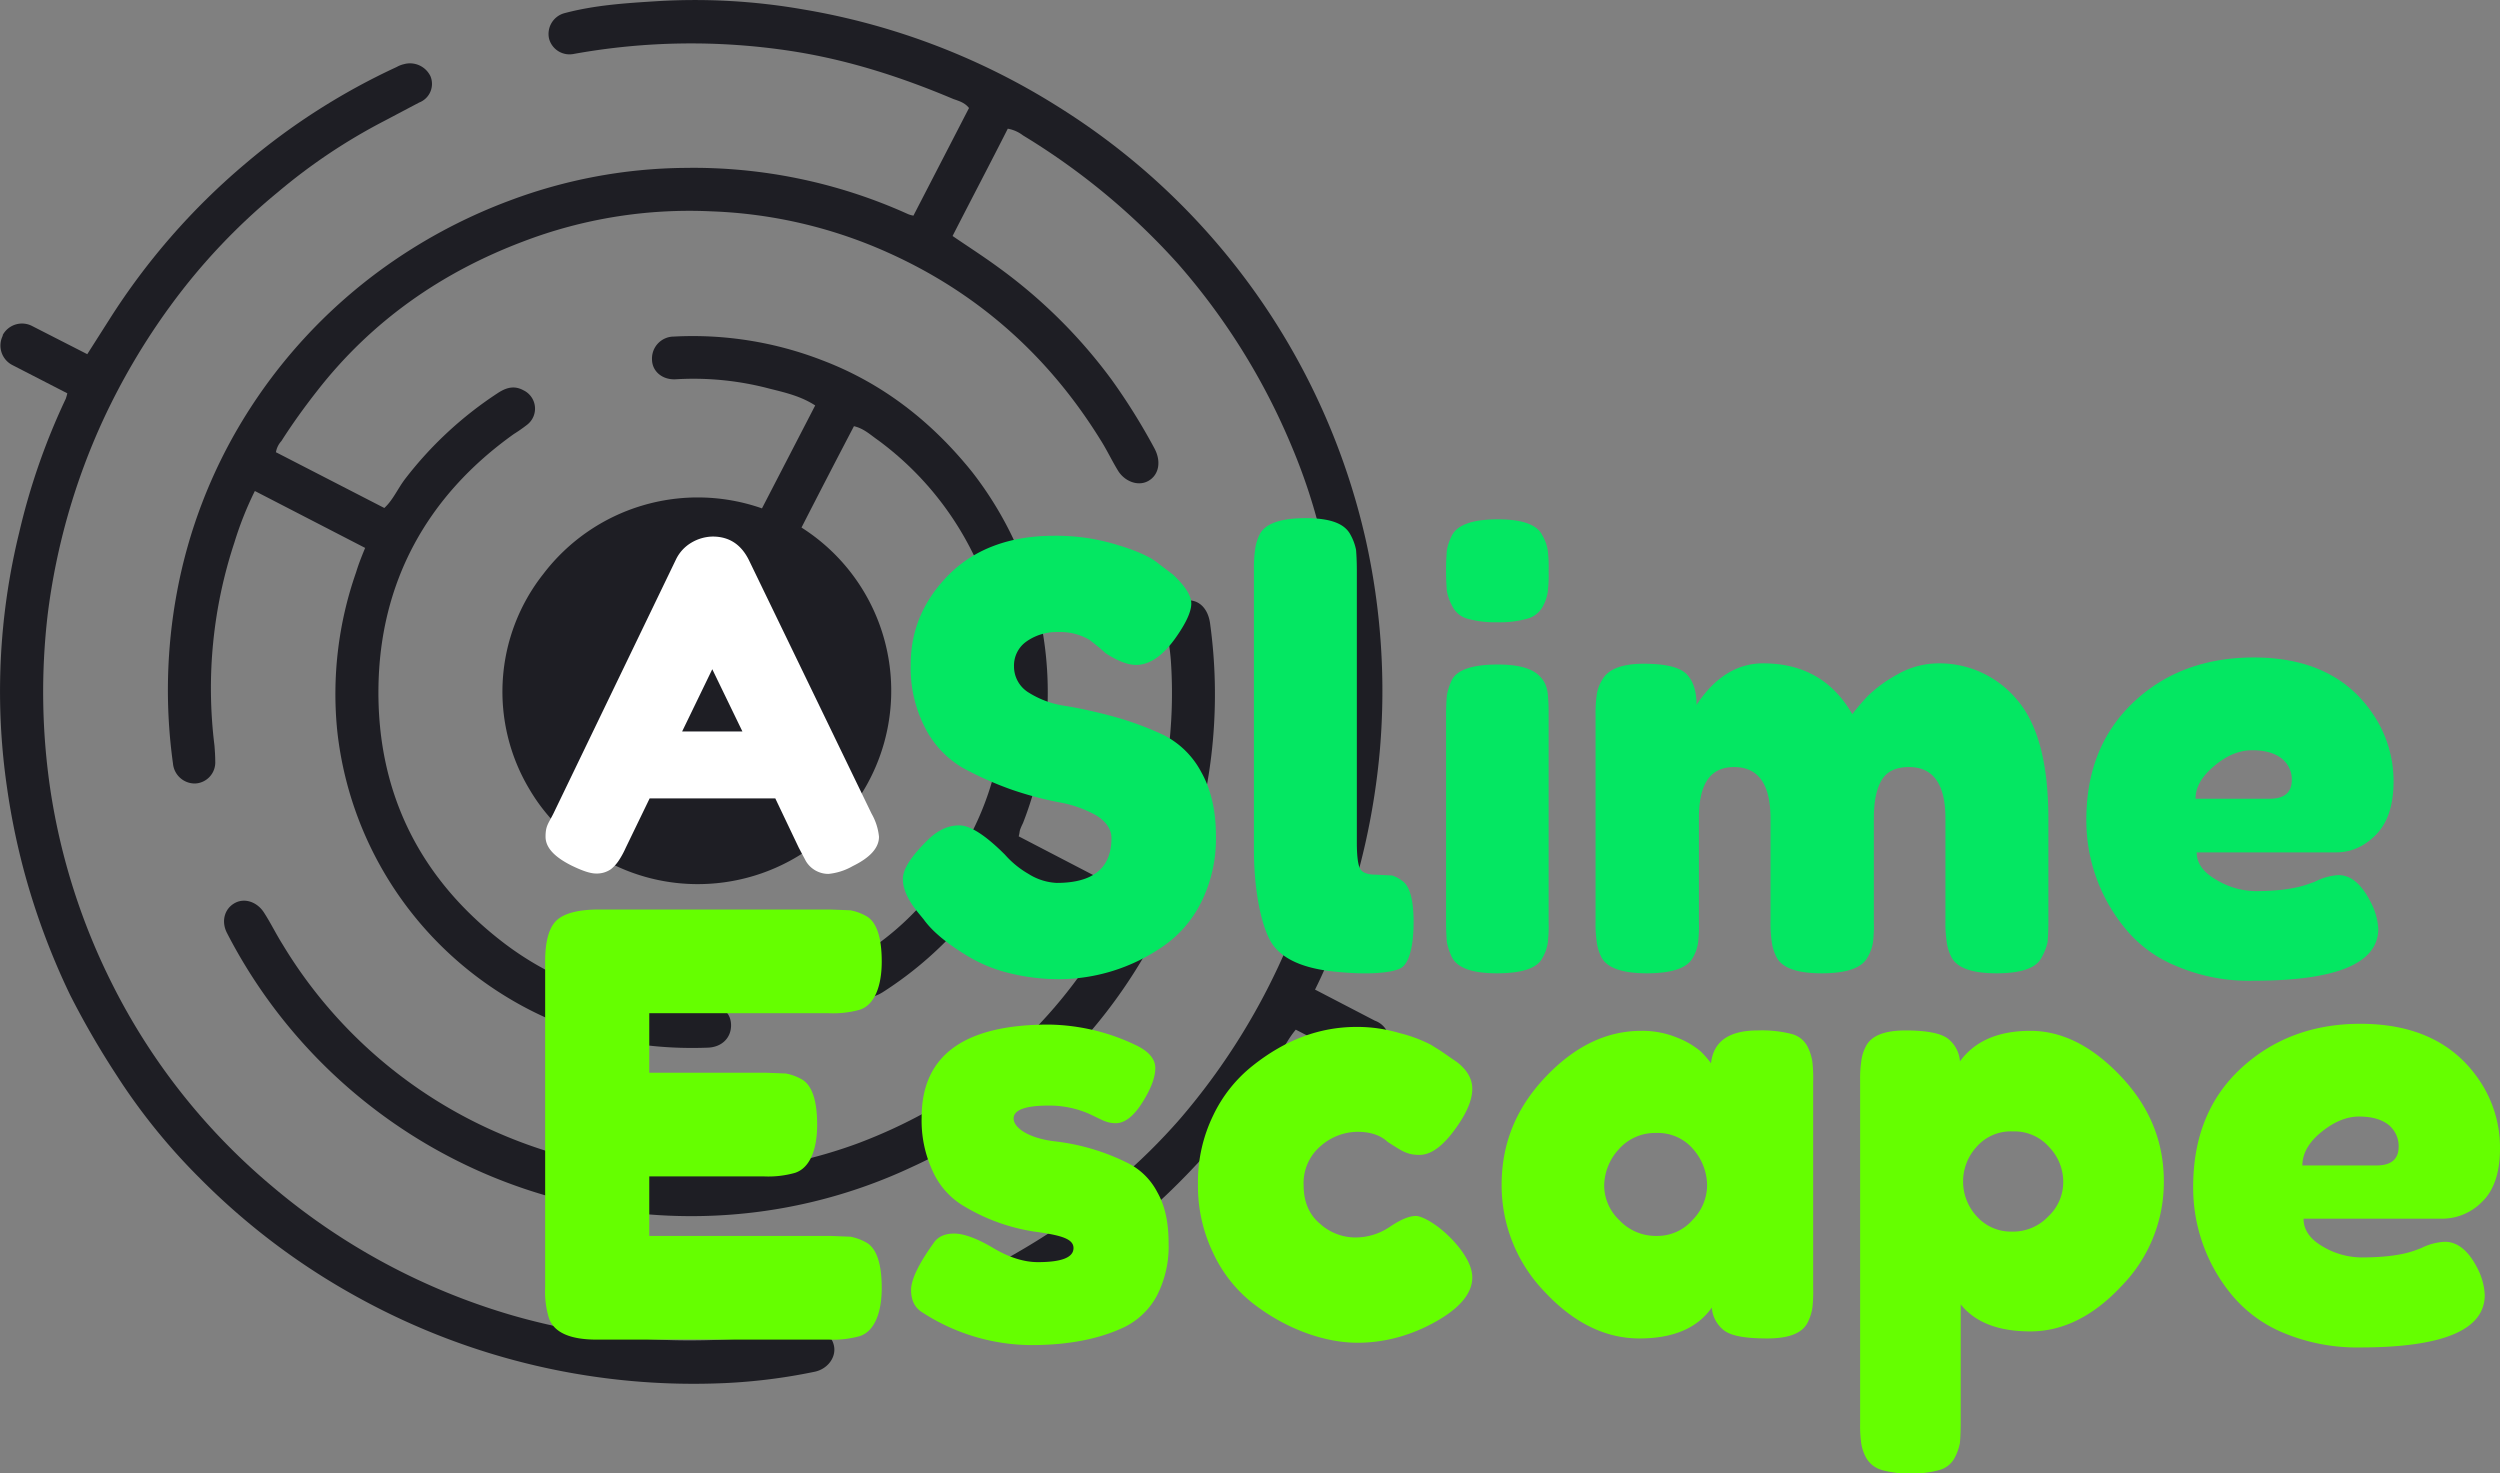 <svg xmlns="http://www.w3.org/2000/svg" viewBox="0 0 638.8 376.5">
  <rect x="0" y="0" width="638.8" height="376.5" fill="#808080" stroke="none"/>
  <title>ase</title>
  <g id="Calque_2" data-name="Calque 2">
    <g id="Calque_3" data-name="Calque 3">
      <g>
        <g id="maze">
          <path d="M272.7,270.1a132.7,132.7,0,0,0,36.5-110.8c-.5-3.7-2.7-6-5.7-5.9s-5.4,2.7-5.2,6.6.7,6,.9,9.1a121.5,121.5,0,0,1-6.2,47.1,85.8,85.8,0,0,1-4.8,12l-27.9-14.5c.2-.7.2-1.1.3-1.5s.5-1.3.8-1.9a92.8,92.8,0,0,0,6.3-31.3,91.5,91.5,0,0,0-19.3-58.4c-10.2-12.7-22.7-22.6-38.2-28.5a91.5,91.5,0,0,0-38-6.1,5.6,5.6,0,0,0-5.6,5.8c0,3.1,2.7,5.4,6.3,5.1a75.9,75.9,0,0,1,23.7,2.4c4,1,8,1.9,11.7,4.3l-13.6,26.3a49.6,49.6,0,0,0-55.9,16.8,48.5,48.5,0,0,0-3.5,55A47,47,0,0,0,154,219.5a49.1,49.1,0,0,0,25.3,6.4,49.4,49.4,0,0,0,25.5-91.1c4.5-8.8,8.9-17.3,13.4-25.9,2.6.6,4.3,2.3,6.2,3.6a79.6,79.6,0,0,1,24.1,28.7,76.2,76.2,0,0,1,8,30.4c1.2,22.1-5.2,41.5-19.8,58.1a71.3,71.3,0,0,1-16.9,14.5c-3.5,2-4.2,5.9-1.8,8.5s4.7,2.6,7.6.8a94.2,94.2,0,0,0,21.9-19.4c2.7-3.3,4.9-6.9,7.5-10.4l28.1,14.5c-2.1,3.5-4.2,6.7-6.4,9.9-14.5,20.5-33.7,35-57.1,43.9a123.2,123.2,0,0,1-92.5-2.6,120,120,0,0,1-54.9-48.1c-1.7-2.7-3.1-5.6-4.8-8.2s-4.9-3.8-7.5-2.3-3.4,4.7-1.9,7.6a133.4,133.4,0,0,0,122.2,72.3A132.3,132.3,0,0,0,233,298.2,130.3,130.3,0,0,0,272.7,270.1Z" style="fill: #1e1e24"/>
          <path d="M206.4,340a184,184,0,0,1-30.6,2.5,162.9,162.9,0,0,1-44.9-6.4,167.1,167.1,0,0,1-61.4-33,162.3,162.3,0,0,1-40.9-51.8A165,165,0,0,1,12.9,202a170.2,170.2,0,0,1-.7-45.1,168.5,168.5,0,0,1,14.2-49.7,172.5,172.5,0,0,1,17.1-29A158.1,158.1,0,0,1,71,49.1,146.7,146.7,0,0,1,98.2,30.9l8.9-4.7a5.1,5.1,0,0,0,2.9-6.7,5.8,5.8,0,0,0-6.8-3.1,6.7,6.7,0,0,0-1.8.7A169.6,169.6,0,0,0,62.6,41.9,173.4,173.4,0,0,0,27.9,81.7l-5.6,8.8h0L8.2,83.3A5.6,5.6,0,0,0,.7,85.6v.2a5.6,5.6,0,0,0,2.5,7.5l14,7.2h0a12.7,12.7,0,0,1-.4,1.4A169.9,169.9,0,0,0,4.9,136.1a170.5,170.5,0,0,0-3.1,65.2,179.8,179.8,0,0,0,5.1,24,183.1,183.1,0,0,0,11,28.9,216.4,216.4,0,0,0,11.8,20.4,156.2,156.2,0,0,0,21.4,26.5A176,176,0,0,0,92,331.8a177.6,177.6,0,0,0,93.4,21.6,145.1,145.1,0,0,0,22.8-2.9c3.3-.7,5.5-3.7,4.9-6.6S209.9,339.4,206.4,340Z" style="fill: #1e1e24"/>
          <path d="M351.3,260.8l-15.2-7.9H336a122.9,122.9,0,0,0,6-14.2,181.5,181.5,0,0,0,10.6-47.2,177.3,177.3,0,0,0-3.7-53.9,176.2,176.2,0,0,0-78-110A177.2,177.2,0,0,0,205.2,2.4,160.9,160.9,0,0,0,167.9.3c-8,.5-16,1-23.8,3.1a5.5,5.5,0,0,0-3.8,6.5,5.4,5.4,0,0,0,6.2,3.9,168.9,168.9,0,0,1,55.4-.8c14.5,2.2,28.2,6.6,41.7,12.3,1.4.5,2.9.9,4,2.3h0L233.4,55.1h0a6.2,6.2,0,0,1-1.4-.4,133.1,133.1,0,0,0-57-11.8,130.4,130.4,0,0,0-44.9,8.4A137,137,0,0,0,96.7,69.4a133.7,133.7,0,0,0-34.4,37.5,130.6,130.6,0,0,0-17.1,44.5,136.4,136.4,0,0,0-1,43.7,5.6,5.6,0,0,0,5.7,5.1,5.4,5.4,0,0,0,5.1-5.7c0-1.3-.1-2.7-.2-4a118.6,118.6,0,0,1,5.1-51.9,87.1,87.1,0,0,1,5.2-13.1h.1L93.3,140h0c-.9,2.2-1.7,4.2-2.3,6.2A94.1,94.1,0,0,0,86.2,187a91.1,91.1,0,0,0,41.9,66.9c16.1,10.2,33.7,14.5,52.7,13.8,3.7-.1,6.1-2.6,6-5.9s-2.7-5.2-6.6-5.1c-18.8.7-35.9-4.1-51-15.4-21.7-16.4-32.8-38.4-32.5-65.4s12.3-49.1,34.6-65a38.8,38.8,0,0,0,3.3-2.3,5.2,5.2,0,0,0-.9-8.9c-2.4-1.3-4.5-.6-6.6.8a96.3,96.3,0,0,0-23.6,21.9c-1.9,2.5-3.1,5.4-5.3,7.4h0L70.6,115.6h-.1a5.6,5.6,0,0,1,1.4-2.9c2.8-4.4,5.9-8.7,9.2-12.9C95,82,112.8,69.6,133.7,61.7a119,119,0,0,1,48-7.7,120.5,120.5,0,0,1,45.1,10.5c23,10.3,41.1,26.4,54.4,47.9,1.6,2.5,2.9,5.3,4.5,7.9s5,4.1,7.7,2.6,3.4-4.9,1.6-8.3a159.3,159.3,0,0,0-10.9-17.5,132.1,132.1,0,0,0-29.3-29c-3.7-2.7-7.6-5.2-11.4-7.8h0c4.7-9.2,9.5-18.3,14.1-27.4h.1a8.9,8.9,0,0,1,3.8,1.7A175.6,175.6,0,0,1,301,67.4a169.7,169.7,0,0,1,29.2,47,147.6,147.6,0,0,1,9.1,30.6,171.3,171.3,0,0,1,1.4,54.4,163.1,163.1,0,0,1-11.5,41.8,169.7,169.7,0,0,1-27.6,44.6,151.1,151.1,0,0,1-16.1,15.9c-11.5,10.4-24.6,18.4-38.5,25.2-3.3,1.6-4.8,4.3-3.6,7.3s4.4,4,7.6,2.7a160.8,160.8,0,0,0,36.7-22.5,175.7,175.7,0,0,0,38.1-43c1.8-2.7,3.1-5.7,5.3-8.3h0l15.1,7.8a5.7,5.7,0,1,0,5.1-10.1Z" style="fill: #1e1e24"/>
        </g>
        <g id="slime">
          <path d="M234.6,233.2c-2.6-3.2-3.9-6-3.9-8.6s2.2-5.9,6.5-10.1c2.5-2.4,5.1-3.6,7.9-3.6s6.7,2.5,11.7,7.5a23.9,23.9,0,0,0,6,4.9,14.7,14.7,0,0,0,7.2,2.3c9.3,0,14-3.8,14-11.4,0-2.3-1.3-4.2-3.8-5.8a30,30,0,0,0-9.6-3.4,87.5,87.5,0,0,1-12.3-3.3,86.4,86.4,0,0,1-12.3-5.5,24.9,24.9,0,0,1-9.5-10,33.4,33.4,0,0,1-3.8-16.4c0-8.8,3.3-16.5,9.8-23s15.5-9.9,26.8-9.9a52.8,52.8,0,0,1,16.4,2.4c5,1.5,8.4,3.1,10.3,4.7l3.7,2.8c3.1,2.9,4.7,5.4,4.7,7.4s-1.2,4.7-3.6,8.2q-5.1,7.5-10.5,7.5-3.2,0-7.8-3l-1.7-1.5-2.4-1.9a14.8,14.8,0,0,0-8-2,13.4,13.4,0,0,0-8.1,2.4,7.5,7.5,0,0,0-3.2,6.4,7.8,7.8,0,0,0,3.8,6.7,23.8,23.8,0,0,0,9.5,3.4,126.3,126.3,0,0,1,12.5,2.8,81.9,81.9,0,0,1,12.4,4.6,22.2,22.2,0,0,1,9.6,9.4c2.5,4.4,3.8,9.9,3.8,16.4a36.6,36.6,0,0,1-3.9,17.2,29.8,29.8,0,0,1-10.2,11.4,46.8,46.8,0,0,1-26,8,52.1,52.1,0,0,1-13.3-1.7,37.7,37.7,0,0,1-10.2-4.3q-7.9-4.8-11.1-9.3Z" style="fill: #04e762"/>
          <path d="M320.4,145.6a31.3,31.3,0,0,1,.3-5.1,11.9,11.9,0,0,1,1.2-4c1.4-2.7,5.3-4.1,11.7-4.1s9.9,1.4,11.4,4.1a13.3,13.3,0,0,1,1.5,4c.1,1.2.2,3,.2,5.3v69.4q0,5.4.9,6.9c.6.9,1.9,1.4,4,1.4l4.1.2a8.6,8.6,0,0,1,2.5,1.3c2,1.3,3,4.8,3,10.6s-1,10.2-3,11.6-8.8,2.1-18.6.9c-7.7-1-12.7-3.6-15-7.7s-4.2-12.7-4.2-23.4Z" style="fill: #04e762"/>
          <path d="M394.2,155a6.4,6.4,0,0,1-4,3.1,25.8,25.8,0,0,1-7.6.9,26.3,26.3,0,0,1-7.6-.9,6.1,6.1,0,0,1-3.9-3.2,13.3,13.3,0,0,1-1.4-3.9c-.1-1.2-.2-2.9-.2-5.2s.1-4,.2-5.2a14.3,14.3,0,0,1,1.3-3.8c1.4-2.7,5.3-4.1,11.7-4.1s10.1,1.4,11.4,4.1a10.7,10.7,0,0,1,1.4,4,34.1,34.1,0,0,1,.2,5.1,35.7,35.7,0,0,1-.2,5.2A11.2,11.2,0,0,1,394.2,155Zm-24.7,27.8c0-2.3.1-4,.2-5.1a15.4,15.4,0,0,1,1.3-4q2.1-3.9,11.7-3.9c4.8,0,8.2.8,10.2,2.5s2.6,3.6,2.7,6.5c.1,1,.1,2.4.1,4.3v52.5a35.7,35.7,0,0,1-.2,5.2,10.7,10.7,0,0,1-1.4,4c-1.3,2.6-5.2,3.9-11.6,3.9s-10.1-1.4-11.5-4.1a16.1,16.1,0,0,1-1.3-3.9c-.1-1.1-.2-2.8-.2-5.2Z" style="fill: #04e762"/>
          <path d="M433.5,180.1c4.7-7.1,10.4-10.6,17-10.6,10.2,0,17.8,4.3,22.8,13a50.4,50.4,0,0,1,4-4.7,34.5,34.5,0,0,1,7.4-5.4,21.3,21.3,0,0,1,10.5-2.9,25.8,25.8,0,0,1,20.1,9.2c5.4,6.2,8.1,16.3,8.1,30.5v26.3c0,2.3-.1,4-.2,5.2a13.9,13.9,0,0,1-1.5,3.9c-1.3,2.7-5.1,4.1-11.5,4.1s-10.2-1.4-11.6-4.2a11.9,11.9,0,0,1-1.2-4,32.7,32.7,0,0,1-.3-5.2V209.1c0-8.7-3.1-13.1-9.3-13.1-3.5,0-5.8,1.2-7.1,3.5s-1.9,5.5-1.9,9.7v26.3a34.9,34.9,0,0,1-.2,5.2,10.9,10.9,0,0,1-1.4,3.9c-1.4,2.7-5.3,4.1-11.7,4.1s-10.2-1.4-11.6-4.2a11.9,11.9,0,0,1-1.2-4,32.7,32.7,0,0,1-.3-5.2V209.1c0-8.7-3.1-13.1-9.3-13.1s-9,4.4-9,13.1v26.5a35.7,35.7,0,0,1-.2,5.2,10.7,10.7,0,0,1-1.4,4q-2.2,3.9-11.7,3.9c-6.3,0-10.2-1.4-11.6-4.1a12.1,12.1,0,0,1-1.2-3.9,31.9,31.9,0,0,1-.3-5.2V182.7a33.6,33.6,0,0,1,.3-5.2,9.9,9.9,0,0,1,1.4-3.8c1.5-2.7,5-4.1,10.6-4.1s9.3.9,11,2.7S433.5,176.7,433.5,180.1Z" style="fill: #04e762"/>
          <path d="M611.6,199.7c0,6.2-1.6,10.7-4.6,13.7s-6.4,4.4-10.1,4.4H561.3c0,2.8,1.7,5.1,5,7a19.8,19.8,0,0,0,9.9,2.9c5.8,0,10.3-.6,13.6-1.8l1.7-.6a15.3,15.3,0,0,1,6-1.7c3.2,0,5.9,2.3,8.2,6.8a16.7,16.7,0,0,1,2,6.9c0,8.9-10.7,13.3-32,13.3a47.1,47.1,0,0,1-19.7-3.8,32.6,32.6,0,0,1-13.4-10.1,43.3,43.3,0,0,1-9.5-27.2c0-12.6,4.1-22.6,12.2-30.2S563.7,168,575.9,168q20.9,0,30.6,14.7A30.5,30.5,0,0,1,611.6,199.7Zm-31.7,4.4q5.7,0,5.7-4.8a6.8,6.8,0,0,0-2.6-5.5q-2.7-2.1-7.5-2.1c-3.3,0-6.5,1.3-9.7,4s-4.8,5.4-4.8,8.4Z" style="fill: #04e762"/>
        </g>
        <g id="escape">
          <path d="M165.9,315.8h46.2l5.2.2a13.3,13.3,0,0,1,3.9,1.4c2.7,1.4,4.1,5.3,4.1,11.7s-1.9,11.1-5.6,12.3a25.1,25.1,0,0,1-7.8.9H152.5q-10.5,0-12.3-5.7a23.2,23.2,0,0,1-.9-7.6V245.6c0-5.1,1-8.6,2.9-10.4s5.5-2.8,10.8-2.8h59.1l5.2.2a13.3,13.3,0,0,1,3.9,1.4c2.7,1.4,4.1,5.3,4.1,11.7s-1.9,11.1-5.6,12.3a25.1,25.1,0,0,1-7.8.9h-46v15.2h29.7l5.2.2a13.3,13.3,0,0,1,3.9,1.4c2.7,1.4,4.1,5.3,4.1,11.7s-1.9,11.1-5.7,12.3a25.1,25.1,0,0,1-7.8.9H165.9Z" style="fill: #65ff00"/>
          <path d="M235.6,335.3c-1.9-1.2-2.8-3.1-2.8-5.7s1.9-6.6,5.7-11.9c1.1-1.7,2.9-2.5,5.3-2.5s5.8,1.2,10,3.7,8,3.6,11.4,3.6c6.1,0,9.1-1.2,9.1-3.6s-3.3-3.3-10-4.2a49.2,49.2,0,0,1-18.8-7,19.8,19.8,0,0,1-7.2-8.5,30.5,30.5,0,0,1-2.8-13.7c0-15.8,10.8-23.7,32.5-23.7a52.9,52.9,0,0,1,21.9,5.1c3.5,1.6,5.3,3.6,5.3,6s-1.1,5.3-3.3,8.8-4.5,5.3-6.8,5.3-3.4-.8-6.6-2.3a25.2,25.2,0,0,0-10.6-2.2c-5.9,0-8.9,1.1-8.9,3.3s3.4,4.9,10.2,5.8a55.8,55.8,0,0,1,19.2,5.7,17.1,17.1,0,0,1,7.3,7.3c2,3.5,2.9,7.8,2.9,13a27.5,27.5,0,0,1-2.9,13.3,18.9,18.9,0,0,1-8.2,8.1c-6.4,3.1-14.4,4.7-24,4.7A51.6,51.6,0,0,1,235.6,335.3Z" style="fill: #65ff00"/>
          <path d="M333.1,302.8q0,6.4,4.2,9.9a13.5,13.5,0,0,0,9,3.5,15.7,15.7,0,0,0,8.8-2.7c2.8-1.9,5-2.8,6.7-2.8s6.6,2.6,10.9,7.9c2.3,2.9,3.5,5.5,3.5,7.8,0,3.8-2.8,7.4-8.3,10.7s-12.7,6-21,6-18.2-3.4-26.8-10.1A35.3,35.3,0,0,1,310,320.2a39.6,39.6,0,0,1-3.9-17.7A38.8,38.8,0,0,1,310,285a35.8,35.8,0,0,1,10.1-12.7c8.3-6.6,17.1-9.9,26.5-9.9a37.7,37.7,0,0,1,11.1,1.6,35.7,35.7,0,0,1,8,3l2.4,1.5,4.2,2.9c2.6,2,3.9,4.3,3.9,6.8s-1.1,5.4-3.2,8.6c-3.6,5.5-7,8.3-10.3,8.3s-4.6-1.1-8.1-3.3c-1.8-1.7-4.4-2.6-7.7-2.6a14.4,14.4,0,0,0-9.4,3.6A12.4,12.4,0,0,0,333.1,302.8Z" style="fill: #65ff00"/>
          <path d="M437.2,271.7c.6-5.6,4.6-8.4,11.9-8.4a31.1,31.1,0,0,1,8.7.9,6.4,6.4,0,0,1,4,3.1,13.1,13.1,0,0,1,1.3,4,36.4,36.4,0,0,1,.2,5.2V329a36.4,36.4,0,0,1-.2,5.2,12.7,12.7,0,0,1-1.3,3.9q-2.1,3.9-10.2,3.9c-5.5,0-9.1-.6-11-2a8.1,8.1,0,0,1-3.2-5.9c-3.7,5.3-9.9,7.9-18.5,7.9s-16.7-3.9-24.1-11.8a39.1,39.1,0,0,1-11.1-27.5c0-10.5,3.7-19.6,11.2-27.5s15.6-11.8,24.5-11.8a23.4,23.4,0,0,1,9.3,1.8,21.4,21.4,0,0,1,5.8,3.4A23.8,23.8,0,0,1,437.2,271.7Zm-27.3,31.2a12.3,12.3,0,0,0,3.9,8.9,12.7,12.7,0,0,0,9.5,4,11.9,11.9,0,0,0,9.2-4.1,12.7,12.7,0,0,0,3.7-8.9,14.2,14.2,0,0,0-3.5-9.1,11.8,11.8,0,0,0-9.5-4.2,12.3,12.3,0,0,0-9.6,4.2A14,14,0,0,0,409.9,302.9Z" style="fill: #65ff00"/>
          <path d="M475.3,363.8V276.2a31.3,31.3,0,0,1,.3-5.1,11,11,0,0,1,1.2-3.8c1.4-2.7,4.8-4,10.1-4s8.9.7,10.7,2a8,8,0,0,1,3.2,5.9q5.7-7.8,18-7.8c8.1,0,15.8,3.9,23.1,11.6s11,16.6,11,26.8A37.9,37.9,0,0,1,542,328.7c-7.2,7.7-15,11.5-23.2,11.5s-14.1-2.3-17.8-6.9v30.3c0,2.3-.1,4-.2,5.1a13.3,13.3,0,0,1-1.4,3.9,6.2,6.2,0,0,1-3.8,3,24.4,24.4,0,0,1-7.4.9,24.8,24.8,0,0,1-7.4-.9,6.7,6.7,0,0,1-3.9-3,11,11,0,0,1-1.3-3.7A31.3,31.3,0,0,1,475.3,363.8ZM505,293.1a13.1,13.1,0,0,0,.1,17.7,11.7,11.7,0,0,0,9,3.9,12.4,12.4,0,0,0,9.3-3.9,12,12,0,0,0,3.8-8.8,12.8,12.8,0,0,0-3.6-8.9,11.8,11.8,0,0,0-9.3-4A11.6,11.6,0,0,0,505,293.1Z" style="fill: #65ff00"/>
          <path d="M638.8,293.4c0,6.1-1.5,10.7-4.5,13.6a14.3,14.3,0,0,1-10.2,4.4H588.6c0,2.8,1.6,5.2,4.9,7.1a19.6,19.6,0,0,0,9.9,2.8c5.8,0,10.4-.6,13.7-1.8l1.6-.6a14.9,14.9,0,0,1,6-1.6c3.2,0,6,2.2,8.3,6.7a16.4,16.4,0,0,1,1.9,6.9c0,8.9-10.6,13.4-31.9,13.4a48.7,48.7,0,0,1-19.7-3.8,34,34,0,0,1-13.5-10.2,42.9,42.9,0,0,1-9.4-27.1c0-12.6,4.1-22.7,12.2-30.2s18.3-11.4,30.5-11.4q20.9,0,30.6,14.7A30.6,30.6,0,0,1,638.8,293.4Zm-31.6,4.4q5.7,0,5.7-4.8a7,7,0,0,0-2.6-5.6q-2.7-2.1-7.5-2.1c-3.3,0-6.5,1.4-9.7,4s-4.8,5.5-4.8,8.5Z" style="fill: #65ff00"/>
        </g>
        <g id="a">
          <path d="M191.4,143.2l31.3,64.7a14.8,14.8,0,0,1,1.9,5.9c0,2.8-2.2,5.3-6.7,7.5a15.5,15.5,0,0,1-6.2,2,6.7,6.7,0,0,1-5.8-3.3l-1.8-3.4-6-12.6H166l-6.1,12.6a22.2,22.2,0,0,1-1.8,3.3,9.7,9.7,0,0,1-2,2.2,6.3,6.3,0,0,1-3.8,1.1c-1.5,0-3.5-.7-6.2-2-4.4-2.2-6.7-4.6-6.7-7.4s.7-3.3,2-5.9L172.7,143a10,10,0,0,1,3.9-4.3,11,11,0,0,1,5.5-1.6C186.3,137.1,189.4,139.1,191.4,143.2ZM182,171l-7.7,15.9h15.4Z" style="fill: #fff"/>
        </g>
      </g>
    </g>
  </g>
</svg>
